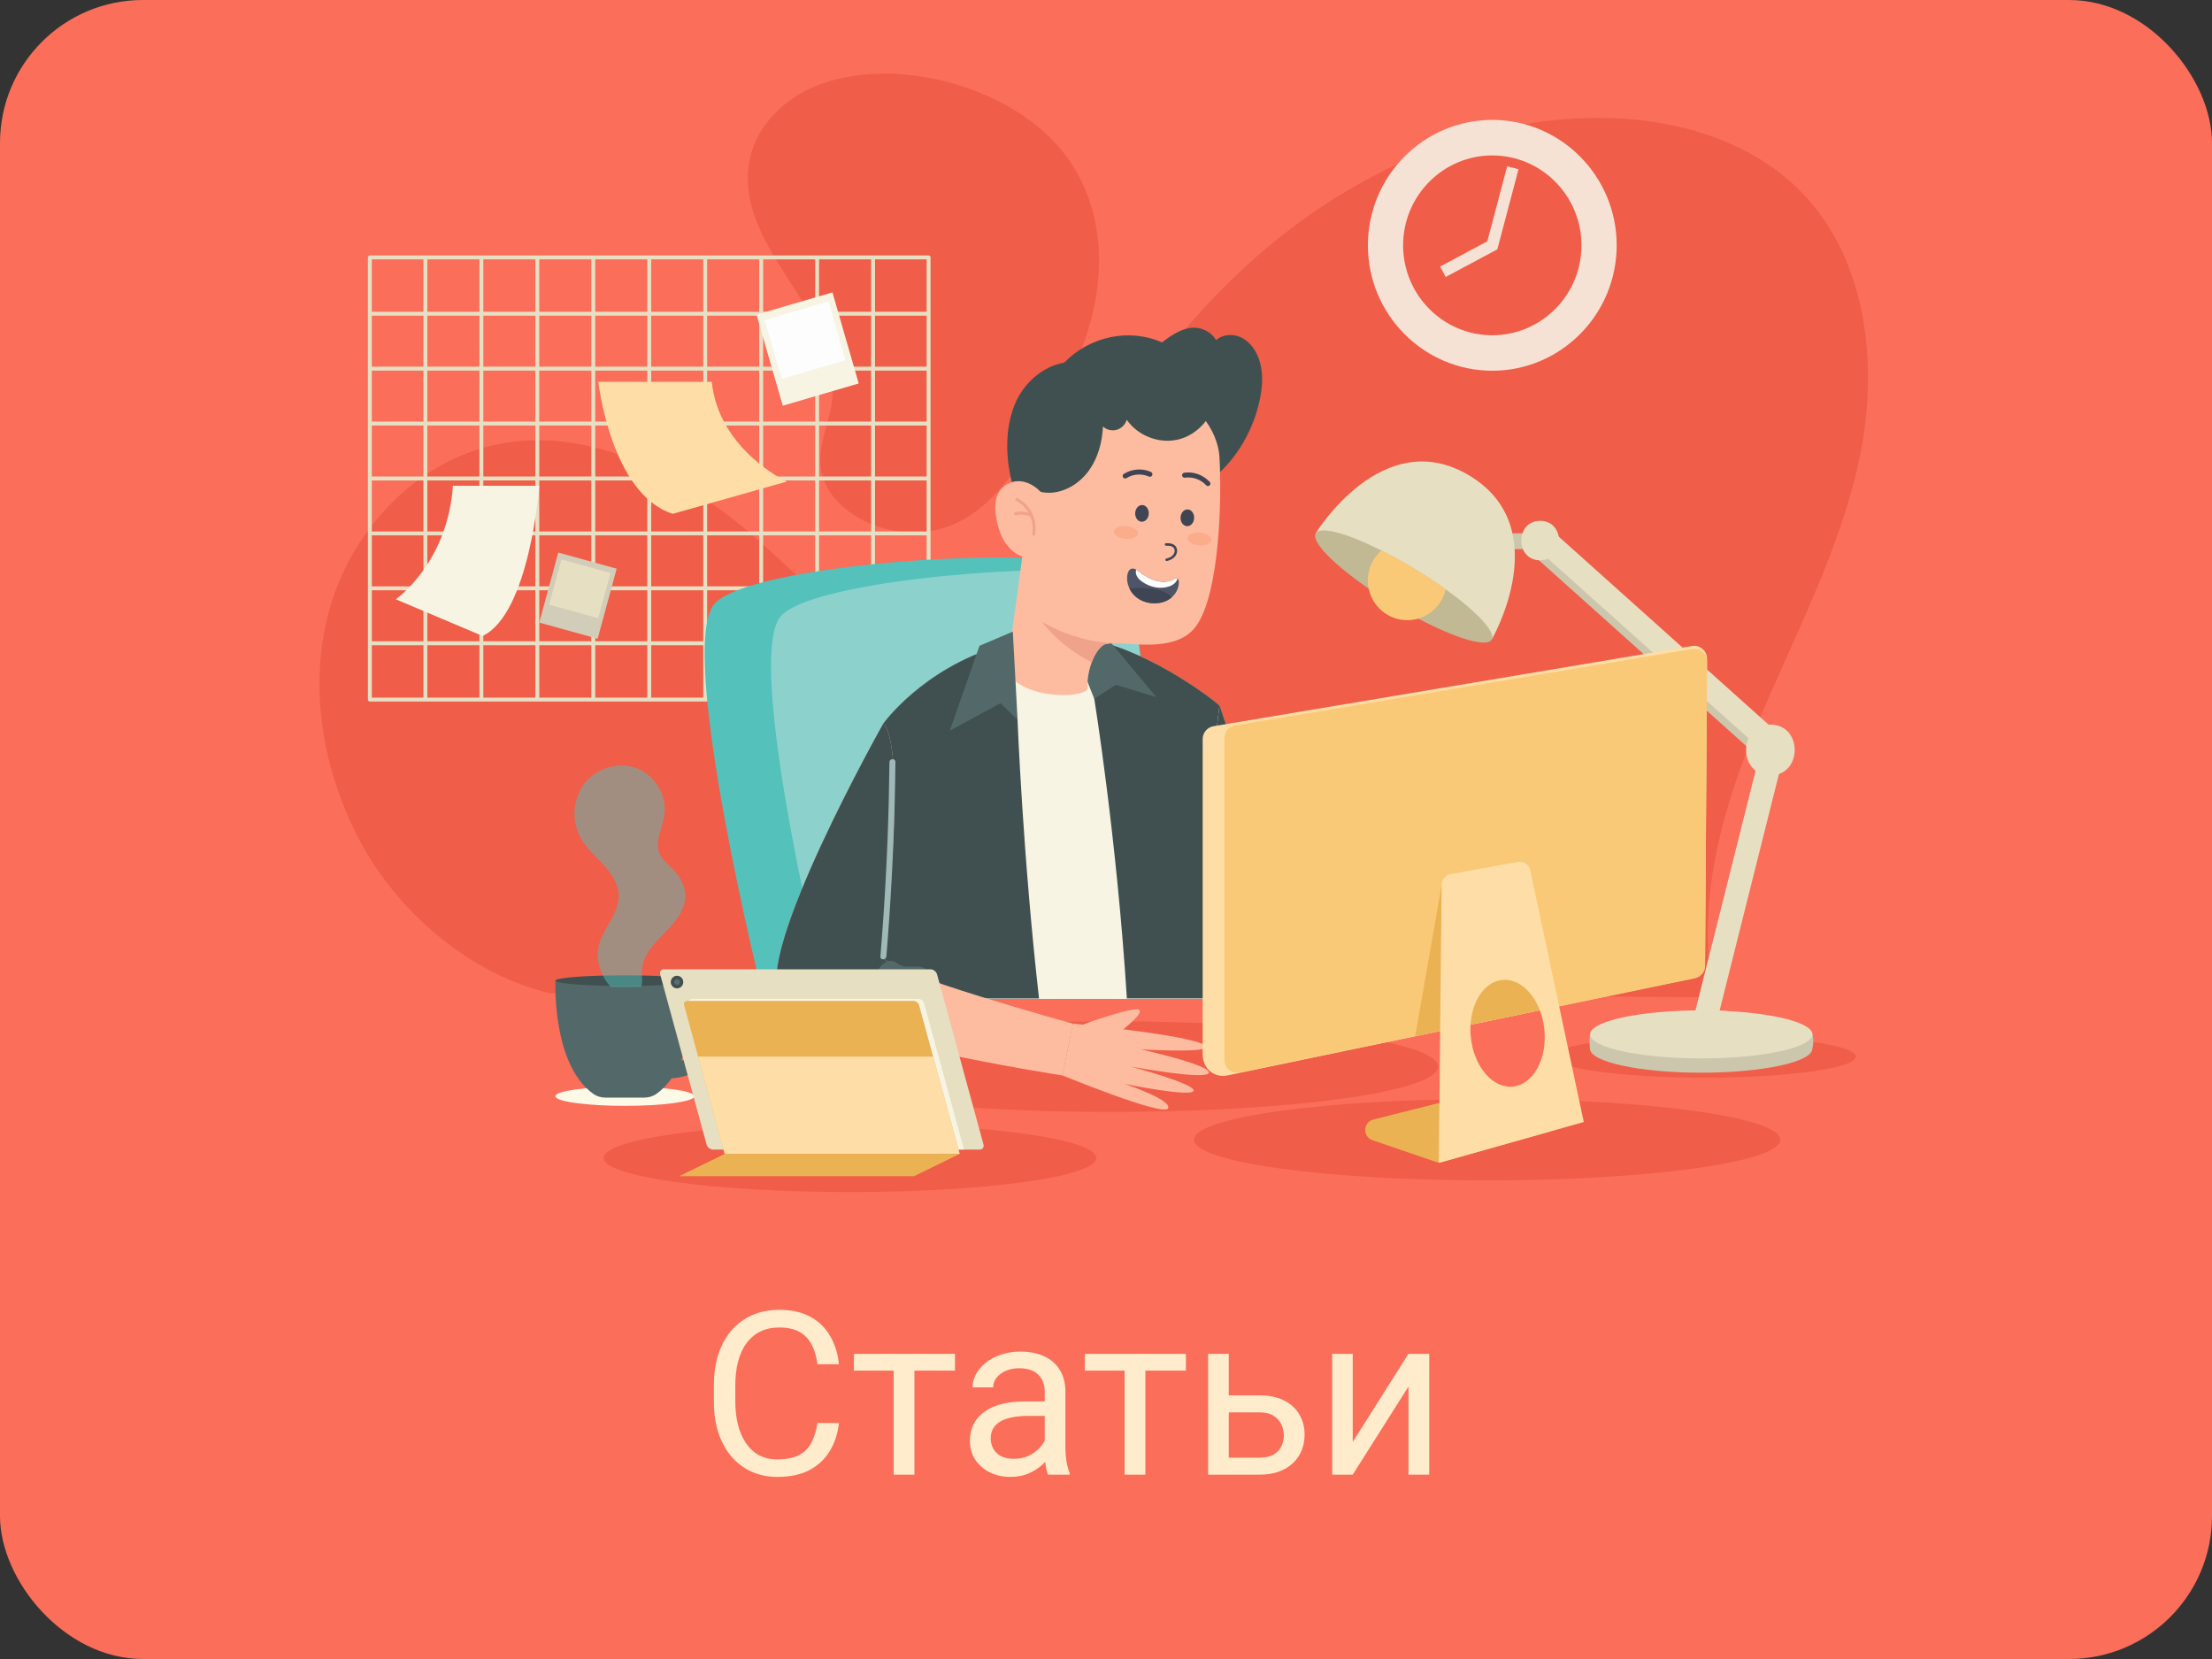 <svg width="180" height="135" viewBox="0 0 180 135" fill="none" xmlns="http://www.w3.org/2000/svg">
<rect x="0" y="0" width="180" height="135" fill="#333333" stroke="none"/>
<rect width="180" height="135" rx="11.632" fill="#FA6E5A"/>
<g clip-path="url(#clip0_130_2249)">
<path d="M56.502 89.206C56.502 89.639 53.969 89.989 50.847 89.989C47.725 89.989 45.192 89.639 45.192 89.206C45.192 88.773 47.725 88.423 50.847 88.423C53.969 88.423 56.502 88.773 56.502 89.206Z" fill="#FDF9E7"/>
<path d="M69.164 97C80.231 97 89.203 95.756 89.203 94.222C89.203 92.687 80.231 91.443 69.164 91.443C58.096 91.443 49.124 92.687 49.124 94.222C49.124 95.756 58.096 97 69.164 97Z" fill="#F05D48"/>
<path d="M121.018 96.049C134.191 96.049 144.869 94.569 144.869 92.743C144.869 90.918 134.191 89.438 121.018 89.438C107.846 89.438 97.167 90.918 97.167 92.743C97.167 94.569 107.846 96.049 121.018 96.049Z" fill="#F05D48"/>
<path d="M90.422 90.479C105.112 90.479 117.019 88.829 117.019 86.794C117.019 84.758 105.112 83.109 90.422 83.109C75.734 83.109 63.826 84.758 63.826 86.794C63.826 88.829 75.734 90.479 90.422 90.479Z" fill="#F05D48"/>
<path d="M151.006 85.981C151.006 86.922 145.498 87.688 138.701 87.688C131.907 87.688 126.396 86.925 126.396 85.981C126.396 85.04 131.903 84.274 138.701 84.274C145.495 84.274 151.006 85.037 151.006 85.981Z" fill="#F05D48"/>
<path d="M44.769 80.821C38.435 79.363 32.494 74.381 29.362 68.563C26.233 62.744 25.02 55.726 26.876 49.377C28.729 43.028 33.9 37.565 40.321 36.191C48.135 34.518 56.015 38.859 61.983 44.21C64.422 46.397 66.721 48.803 69.543 50.455C72.369 52.105 75.904 52.918 78.917 51.648C82.532 50.123 84.388 46.179 86.147 42.651C90.479 33.964 96.163 25.827 103.654 19.703C111.145 13.576 120.551 9.564 130.194 9.598C136.202 9.618 142.473 11.368 146.658 15.712C151.963 21.218 152.889 29.812 151.306 37.32C149.724 44.828 146.022 51.678 143.079 58.757C140.137 65.835 137.905 73.625 139.481 81.134L44.769 80.821Z" fill="#F05D48"/>
<path d="M84.948 34.511C86.78 31.478 88.37 28.243 89.073 24.766C89.992 20.217 89.206 15.416 86.08 11.869C81.675 6.874 72.609 4.505 66.398 6.998C63.839 8.026 61.616 10.183 61.03 12.894C60.033 17.483 63.505 21.453 65.658 25.115C66.814 27.084 67.677 29.375 67.76 31.683C67.837 33.887 66.468 35.922 66.801 38.146C66.987 39.396 67.734 40.515 68.7 41.324C70.813 43.095 73.798 43.74 76.447 43.058C80.542 42.006 82.895 37.911 84.948 34.511Z" fill="#F05D48"/>
<path d="M75.564 20.782H30.098C30.011 20.782 29.938 20.852 29.938 20.943V56.925C29.938 57.013 30.008 57.087 30.098 57.087H75.564C75.651 57.087 75.724 57.016 75.724 56.925V20.943C75.724 20.855 75.651 20.782 75.564 20.782ZM61.779 38.775H57.544V34.626H61.779V38.775ZM62.099 34.626H66.335V38.775H62.099V34.626ZM52.673 39.097V43.246H48.438V39.097H52.673ZM48.438 38.775V34.626H52.673V38.775H48.438V38.775ZM52.993 39.097H57.228V43.246H52.993V39.097ZM52.993 38.775V34.626H57.228V38.775H52.993V38.775ZM57.544 34.306V30.158H61.779V34.306H57.544V34.306ZM57.228 34.306H52.993V30.158H57.228V34.306ZM52.673 34.306H48.438V30.158H52.673V34.306V34.306ZM48.118 34.306H43.883V30.158H48.118V34.306ZM48.118 34.626V38.775H43.883V34.626H48.118ZM43.566 38.775H39.331V34.626H43.566V38.775ZM39.011 38.775H34.776V34.626H39.011V38.775ZM39.011 39.097V43.246H34.776V39.097H39.011ZM39.331 39.097H43.566V43.246H39.331V39.097ZM43.883 39.097H48.118V43.246H43.883V39.097ZM48.118 43.565V47.714H43.883V43.565H48.118ZM48.438 43.565H52.673V47.714H48.438V43.565ZM52.993 43.565H57.228V47.714H52.993V43.565ZM57.544 43.565H61.779V47.714H57.544V43.565ZM57.544 43.243V39.097H61.779V43.246H57.544V43.243ZM62.099 39.097H66.335V43.246H62.099V39.097ZM66.651 39.097H70.886V43.246H66.651V39.097ZM66.651 38.775V34.626H70.886V38.775H66.651V38.775ZM66.651 34.306V30.158H70.886V34.306H66.651V34.306ZM66.335 34.306H62.099V30.158H66.335V34.306V34.306ZM62.099 29.835V25.69H66.335V29.838H62.099V29.835ZM61.779 29.835H57.544V25.69H61.779V29.835ZM57.228 29.835H52.993V25.69H57.228V29.835ZM52.673 29.835H48.438V25.69H52.673V29.835V29.835ZM48.118 29.835H43.883V25.69H48.118V29.835ZM43.566 29.835H39.331V25.69H43.566V29.835ZM43.566 30.158V34.306H39.331V30.158H43.566ZM39.011 34.306H34.776V30.158H39.011V34.306ZM34.456 34.306H30.258V30.158H34.456V34.306ZM34.456 34.626V38.775H30.258V34.626H34.456ZM34.456 39.097V43.246H30.258V39.097H34.456ZM34.456 43.565V47.714H30.258V43.565H34.456ZM34.776 43.565H39.011V47.714H34.776V43.565ZM39.331 43.565H43.566V47.714H39.331V43.565ZM43.566 48.033V52.182H39.331V48.033H43.566ZM43.883 48.033H48.118V52.182H43.883V48.033ZM48.438 48.033H52.673V52.182H48.438V48.033ZM52.993 48.033H57.228V52.182H52.993V48.033ZM57.544 48.033H61.779V52.182H57.544V48.033ZM62.099 48.033H66.335V52.182H62.099V48.033ZM62.099 47.714V43.565H66.335V47.714H62.099ZM66.651 43.565H70.886V47.714H66.651V43.565ZM71.206 43.565H75.404V47.714H71.206V43.565ZM71.206 43.243V39.097H75.404V43.246H71.206V43.243ZM71.206 38.775V34.626H75.404V38.775H71.206V38.775ZM71.206 34.306V30.158H75.404V34.306H71.206V34.306ZM71.206 29.835V25.69H75.404V29.838H71.206V29.835ZM70.886 29.835H66.651V25.69H70.886V29.835ZM66.651 25.367V21.104H70.886V25.367H66.651ZM66.335 25.367H62.099V21.104H66.335V25.367V25.367ZM61.779 25.367H57.544V21.104H61.779V25.367ZM57.228 25.367H52.993V21.104H57.228V25.367ZM52.673 25.367H48.438V21.104H52.673V25.367V25.367ZM48.118 25.367H43.883V21.104H48.118V25.367ZM43.566 25.367H39.331V21.104H43.566V25.367ZM39.011 25.367H34.776V21.104H39.011V25.367ZM39.011 25.69V29.838H34.776V25.69H39.011ZM34.456 29.835H30.258V25.69H34.456V29.835ZM30.258 48.033H34.456V52.182H30.258V48.033ZM34.776 48.033H39.011V52.182H34.776V48.033ZM39.011 52.505V56.768H34.776V52.505H39.011ZM39.331 52.505H43.566V56.768H39.331V52.505ZM43.883 52.505H48.118V56.768H43.883V52.505ZM48.438 52.505H52.673V56.768H48.438V52.505ZM52.993 52.505H57.228V56.768H52.993V52.505ZM57.544 52.505H61.779V56.768H57.544V52.505ZM62.099 52.505H66.335V56.768H62.099V52.505ZM66.651 52.505H70.886V56.768H66.651V52.505ZM66.651 52.182V48.033H70.886V52.182H66.651ZM71.206 48.033H75.404V52.182H71.206V48.033ZM75.404 25.367H71.206V21.104H75.404V25.367ZM34.456 21.104V25.367H30.258V21.104H34.456ZM30.258 52.505H34.456V56.768H30.258V52.505ZM71.206 56.768V52.505H75.404V56.768H71.206Z" fill="#E7DFC2"/>
<path d="M48.69 31.072C48.69 31.072 49.707 40.219 54.748 41.812L64.025 39.188C64.025 39.188 58.487 36.618 57.92 31.072H48.69Z" fill="#FEDEA6"/>
<path d="M43.883 39.527C43.883 39.527 43.11 49.941 39.271 51.752L32.207 48.766C32.207 48.766 36.425 45.843 36.855 39.527H43.883Z" fill="#F7F4E3"/>
<path d="M67.739 23.791L61.56 25.602L63.698 33.014L69.877 31.203L67.739 23.791Z" fill="#F7F4E3"/>
<path d="M67.418 24.525L62.225 26.047L63.606 30.834L68.799 29.312L67.418 24.525Z" fill="#FDFDFD"/>
<path d="M50.182 46.277L45.429 44.964L43.88 50.663L48.633 51.976L50.182 46.277Z" fill="#D2CDB8"/>
<path d="M49.682 46.626L45.688 45.522L44.686 49.206L48.681 50.31L49.682 46.626Z" fill="#E7DFC2"/>
<path d="M124.782 43.4C124.106 43.4 123.426 43.397 122.75 43.397C122.417 43.397 122.097 43.693 122.113 44.039C122.13 44.388 122.393 44.68 122.75 44.68C123.426 44.68 124.106 44.684 124.782 44.684C125.116 44.684 125.436 44.388 125.419 44.042C125.402 43.696 125.139 43.404 124.782 43.4Z" fill="#CCC6AD"/>
<path d="M144.679 60.45C138.441 54.86 132.203 49.273 125.966 43.683C125.049 42.863 123.693 44.22 124.616 45.043L143.329 61.81C144.242 62.633 145.598 61.276 144.679 60.45Z" fill="#CCC6AD"/>
<path d="M147.485 84.17H145.685C144.036 83.693 141.404 83.388 138.435 83.388C135.466 83.388 132.837 83.697 131.184 84.17H129.385C129.301 84.657 129.385 85.34 129.385 85.34C129.385 86.418 133.437 87.291 138.431 87.291C143.429 87.291 147.478 86.418 147.478 85.34C147.648 84.617 147.485 84.17 147.485 84.17Z" fill="#CCC6AD"/>
<path d="M147.484 84.171C147.484 85.249 143.436 86.126 138.441 86.126C133.443 86.126 129.394 85.249 129.394 84.171C129.394 83.096 133.446 82.219 138.441 82.219C138.804 82.219 139.16 82.222 139.51 82.232C139.834 82.242 140.15 82.252 140.463 82.269C144.485 82.464 147.484 83.247 147.484 84.171Z" fill="#E7DFC2"/>
<path d="M140.463 82.266L139.527 83.892L139.51 83.918V82.232C139.83 82.242 140.15 82.249 140.463 82.266Z" fill="#E7DFC2"/>
<path d="M143.32 60.88L137.668 83.404C137.365 84.607 139.208 85.121 139.511 83.915C141.394 76.407 143.28 68.898 145.162 61.39C145.465 60.188 143.623 59.677 143.32 60.88Z" fill="#E7DFC2"/>
<path d="M145.098 60.026C138.86 54.436 132.623 48.849 126.385 43.259C125.469 42.44 124.112 43.797 125.035 44.623L143.749 61.39C144.662 62.21 146.018 60.853 145.098 60.026Z" fill="#E7DFC2"/>
<path d="M107.063 43.397C107.063 43.397 112.521 34.438 119.585 38.708C126.65 42.977 121.385 52.051 121.385 52.051L107.063 43.397Z" fill="#E7DFC2"/>
<path d="M121.384 52.055C120.991 52.716 118.488 51.961 115.413 50.341C114.75 49.992 114.06 49.602 113.36 49.179C112.661 48.756 111.994 48.326 111.378 47.902C108.512 45.93 106.673 44.062 107.066 43.401C107.433 42.786 109.628 43.397 112.417 44.795C113.264 45.218 114.17 45.715 115.093 46.276C116.016 46.834 116.876 47.402 117.649 47.959C120.174 49.773 121.747 51.436 121.384 52.055Z" fill="#C1B894"/>
<path d="M117.642 47.953C117.385 49.098 116.526 50.015 115.413 50.338C115.13 50.422 114.826 50.465 114.513 50.465C112.967 50.465 111.677 49.364 111.374 47.895C111.331 47.681 111.308 47.455 111.308 47.227C111.308 46.249 111.734 45.379 112.414 44.788C113.26 45.211 114.167 45.709 115.09 46.27C116.009 46.831 116.869 47.398 117.642 47.953Z" fill="#FAC978"/>
<path d="M125.329 42.383C123.279 42.383 123.276 45.594 125.329 45.594C127.378 45.594 127.381 42.383 125.329 42.383Z" fill="#E7DFC2"/>
<path d="M125.329 43.327C124.486 43.327 124.482 44.65 125.329 44.65C126.175 44.65 126.175 43.327 125.329 43.327Z" fill="#E7DFC2"/>
<path d="M144.065 58.965C141.43 58.965 141.426 63.093 144.065 63.093C146.701 63.093 146.704 58.965 144.065 58.965Z" fill="#E7DFC2"/>
<path d="M144.065 60.194C142.999 60.194 142.996 61.867 144.065 61.867C145.131 61.867 145.135 60.194 144.065 60.194Z" fill="#E7DFC2"/>
<path d="M56.495 79.796H45.2C45.2 79.796 44.893 86.603 48.282 89.015C48.562 89.213 48.911 89.317 49.268 89.317H50.847H52.427C52.783 89.317 53.133 89.213 53.413 89.015C56.802 86.606 56.495 79.796 56.495 79.796Z" fill="#536969"/>
<path d="M56.502 79.8C56.502 80.001 54.656 80.176 52.17 80.22C51.747 80.23 51.301 80.233 50.844 80.233C50.454 80.233 50.078 80.23 49.708 80.223C47.132 80.186 45.193 80.008 45.193 79.8C45.193 79.608 46.836 79.444 49.105 79.386C49.651 79.373 50.238 79.366 50.847 79.366C51.327 79.366 51.794 79.37 52.237 79.38C54.686 79.427 56.502 79.598 56.502 79.8Z" fill="#405050"/>
<path d="M58.114 81.792C57.515 81.063 56.542 80.932 55.659 80.962C54.842 80.989 54.839 82.272 55.659 82.245C56.302 82.225 56.992 82.242 57.321 82.887C57.628 83.478 57.575 84.248 57.275 84.832C56.558 86.243 54.922 86.633 53.469 86.434C53.13 86.387 52.833 86.764 52.833 87.076C52.833 87.462 53.126 87.671 53.469 87.718C55.035 87.929 56.758 87.496 57.831 86.263C58.891 85.044 59.194 83.105 58.114 81.792Z" fill="#536969"/>
<path opacity="0.5" d="M54.033 75.96C53.176 76.827 52.253 77.818 52.227 79.044C52.223 79.182 52.233 79.319 52.24 79.46C52.257 79.753 52.273 80.045 52.177 80.3C51.754 80.31 51.307 80.314 50.851 80.314C50.461 80.314 50.084 80.31 49.714 80.304C49.471 80.079 49.264 79.783 49.108 79.467C48.945 79.165 48.825 78.846 48.751 78.56C48.611 78.019 48.601 77.441 48.741 76.901C49.105 75.486 50.371 74.331 50.344 72.873C50.328 71.929 49.761 71.089 49.131 70.393C48.498 69.701 47.768 69.08 47.295 68.267C46.486 66.883 46.579 65.005 47.562 63.742C48.541 62.479 50.371 61.944 51.85 62.529C53.333 63.117 54.319 64.803 54.059 66.386C53.889 67.417 53.26 68.472 53.66 69.439C53.88 69.967 54.359 70.326 54.763 70.733C55.322 71.304 55.755 72.053 55.772 72.856C55.799 74.079 54.889 75.093 54.033 75.96Z" fill="#54C1BB"/>
<path d="M62.136 81.285C62.136 81.285 54.949 52.568 58.171 49.098C61.394 45.628 88.183 44.022 91.119 46.709C94.055 49.397 93.818 81.248 93.818 81.248L62.136 81.285Z" fill="#54C1BB"/>
<path d="M91.122 46.71C91.032 46.629 90.919 46.548 90.785 46.474C81.895 45.92 66.008 47.475 63.572 50.099C60.713 53.183 66.058 76.168 67.291 81.278L93.818 81.248C93.818 81.248 94.058 49.397 91.122 46.71Z" fill="#8DD1CD"/>
<path d="M99.235 57.382C99.235 57.382 104.763 74.126 106.249 74.542C107.735 74.959 122.963 77.851 122.963 77.851L122.22 81.597C122.22 81.597 103.667 82.181 99.235 79.017C94.8 75.852 99.235 57.382 99.235 57.382Z" fill="#DDBB8F"/>
<path d="M99.235 57.382C99.235 57.382 94.8 75.852 99.235 79.017C100.935 80.23 104.703 80.891 108.708 81.248L109.781 75.852L109.628 75.758L109.515 75.237C107.865 74.905 106.626 74.643 106.253 74.539C104.763 74.126 99.235 57.382 99.235 57.382Z" fill="#405050"/>
<path d="M111.358 75.607C110.641 76.37 110.158 77.317 109.888 78.308C109.618 79.299 109.552 80.331 109.602 81.352C109.608 81.463 109.495 81.584 109.382 81.611C109.268 81.637 109.148 81.614 109.032 81.597C108.915 81.58 108.789 81.574 108.689 81.634C108.589 81.695 108.532 81.812 108.425 81.856C108.289 81.909 108.142 81.832 108.005 81.782C107.709 81.671 107.379 81.695 107.062 81.671C106.746 81.651 106.399 81.567 106.216 81.318C106.083 81.14 106.063 80.908 106.046 80.69C105.97 79.675 105.903 78.6 106.379 77.69C106.683 77.112 107.182 76.639 107.442 76.044C107.569 75.755 107.632 75.443 107.806 75.177C107.975 74.912 108.299 74.697 108.619 74.767C108.885 74.828 109.072 75.066 109.332 75.14C109.568 75.204 109.815 75.124 110.058 75.097C110.571 75.04 111.031 75.218 111.358 75.607Z" fill="#536969"/>
<path d="M71.675 81.284H99.785C98.999 75.782 98.269 69.691 98.352 66.533C98.422 63.946 99.232 57.422 99.232 57.422C98.922 57.053 91.981 51.634 86.33 51.802C76.743 52.091 71.872 58.917 71.872 58.917C71.872 58.917 72.195 63.98 72.432 66.611C72.715 69.741 72.192 75.802 71.675 81.284Z" fill="#F7F4E3"/>
<path d="M98.349 67.128C98.349 66.906 98.349 66.694 98.356 66.493C98.422 64.007 99.172 57.896 99.232 57.416C98.939 57.08 93.944 53.173 89.002 52.081L89.046 56.861C89.046 56.861 90.885 68.236 91.698 81.244H99.782C99.045 76.081 98.359 70.407 98.349 67.128Z" fill="#405050"/>
<path d="M89.649 51.396L94.087 56.72L90.795 55.723L89.042 56.861L87.046 51.836L89.649 51.396Z" fill="#536969"/>
<path d="M71.675 81.248H84.55C83.231 69.611 82.801 58.575 82.801 58.575L81.355 52.555C75.064 54.416 71.872 58.881 71.872 58.881C71.872 58.881 72.195 63.943 72.432 66.574C72.715 69.705 72.192 75.762 71.675 81.248Z" fill="#405050"/>
<path d="M98.126 39.369C100.315 37.83 101.924 35.324 102.511 32.532C102.697 31.649 102.784 30.725 102.611 29.835C102.441 28.945 101.984 28.091 101.278 27.618C100.572 27.144 99.599 27.12 98.956 27.678C98.516 26.902 97.576 26.553 96.763 26.701C95.95 26.848 95.23 27.349 94.554 27.863C91.891 26.684 88.683 27.366 86.607 29.506C84.844 29.811 83.258 31.182 82.548 32.979C81.838 34.777 81.829 36.846 82.228 38.768C82.515 40.138 83.035 41.512 84.001 42.436C85.164 43.545 86.793 43.837 88.323 43.813C91.888 43.756 95.134 41.472 98.126 39.369Z" fill="#405050"/>
<path d="M84.171 37.162C83.522 43.454 81.902 54.591 81.902 54.591C83.315 57.11 88.643 56.791 88.52 55.948C88.45 55.471 88.563 54.641 88.84 53.895C89.053 53.317 89.366 52.787 89.766 52.504C89.933 52.387 90.229 52.35 90.612 52.346C90.676 52.35 90.709 52.346 90.709 52.346C92.472 52.36 95.887 53.038 97.377 50.889C99.229 48.214 99.433 40.77 99.233 37.182C99.116 35.13 97.367 32.251 93.845 31.626C89.54 30.86 84.825 30.829 84.171 37.162Z" fill="#FDBCA0"/>
<path d="M84.784 50.593C84.784 50.593 86.117 52.531 88.839 53.892C89.053 53.314 89.366 52.783 89.766 52.501C89.932 52.383 90.229 52.346 90.612 52.343C90.085 52.33 87.466 52.168 84.784 50.593Z" fill="#F0A38B"/>
<path d="M94.88 44.203C95.12 44.2 95.37 44.207 95.57 44.358C95.727 44.475 95.8 44.67 95.787 44.865C95.75 45.309 95.354 45.557 94.96 45.651C94.834 45.681 94.774 45.487 94.9 45.456C95.2 45.386 95.537 45.221 95.584 44.879C95.603 44.741 95.557 44.6 95.444 44.516C95.287 44.401 95.077 44.408 94.89 44.408C94.757 44.412 94.751 44.207 94.88 44.203Z" fill="#3F4553"/>
<path d="M92.375 41.758C92.362 42.134 92.598 42.446 92.905 42.456C93.211 42.467 93.468 42.171 93.481 41.795C93.495 41.418 93.258 41.106 92.951 41.096C92.645 41.086 92.388 41.382 92.375 41.758Z" fill="#3F4553"/>
<path d="M96.067 42.117C96.053 42.493 96.29 42.806 96.596 42.816C96.903 42.826 97.159 42.53 97.173 42.154C97.186 41.778 96.95 41.465 96.643 41.455C96.34 41.445 96.08 41.741 96.067 42.117Z" fill="#3F4553"/>
<path d="M91.432 38.573C92.091 38.16 92.928 38.079 93.647 38.398C93.748 38.442 93.808 38.556 93.767 38.664C93.731 38.764 93.608 38.828 93.504 38.785C92.928 38.529 92.228 38.556 91.688 38.895C91.595 38.953 91.478 38.959 91.402 38.865C91.338 38.785 91.338 38.633 91.432 38.573Z" fill="#3F4553"/>
<path d="M98.459 39.235C97.933 38.657 97.149 38.355 96.373 38.465C96.263 38.482 96.18 38.573 96.19 38.687C96.2 38.795 96.3 38.889 96.41 38.872C97.033 38.781 97.699 39 98.129 39.47C98.202 39.551 98.316 39.587 98.412 39.517C98.492 39.463 98.532 39.319 98.459 39.235Z" fill="#3F4553"/>
<path d="M90.642 43.243C90.619 43.532 91.039 43.804 91.578 43.851C92.121 43.898 92.581 43.703 92.605 43.414C92.628 43.125 92.208 42.853 91.668 42.806C91.125 42.759 90.665 42.954 90.642 43.243Z" fill="#FBAD8B"/>
<path d="M96.623 43.777C96.6 44.066 97.019 44.338 97.559 44.385C98.103 44.432 98.562 44.237 98.586 43.948C98.609 43.659 98.189 43.387 97.649 43.34C97.106 43.293 96.646 43.488 96.623 43.777Z" fill="#FBAD8B"/>
<path d="M95.897 47.67C95.833 48.026 95.637 48.349 95.367 48.587C95.317 48.634 95.27 48.671 95.217 48.708C94.874 48.957 94.447 49.078 94.024 49.091C93.404 49.115 92.771 48.9 92.325 48.466C92.151 48.298 92.008 48.1 91.908 47.882C91.741 47.536 91.675 47.143 91.741 46.766C91.778 46.555 91.881 46.33 92.081 46.276C92.211 46.242 92.338 46.286 92.458 46.356C92.521 46.393 92.581 46.437 92.638 46.477C93.101 46.823 93.601 47.139 94.16 47.274C94.554 47.368 94.984 47.361 95.363 47.217C95.49 47.166 95.68 46.998 95.82 47.086C95.823 47.089 95.823 47.089 95.826 47.089C95.973 47.203 95.927 47.519 95.897 47.67Z" fill="#4E5567"/>
<path d="M95.816 47.092C95.789 47.19 95.739 47.287 95.676 47.367C95.536 47.542 95.326 47.657 95.113 47.727C94.393 47.965 93.577 47.777 92.954 47.344C92.754 47.203 92.564 47.032 92.474 46.8C92.421 46.662 92.41 46.504 92.454 46.363C92.517 46.4 92.577 46.444 92.634 46.484C93.097 46.83 93.597 47.146 94.157 47.28C94.55 47.374 94.98 47.367 95.359 47.223C95.486 47.173 95.676 47.005 95.816 47.092Z" fill="white"/>
<path d="M95.367 48.591C95.317 48.638 95.27 48.675 95.217 48.712C94.874 48.96 94.447 49.081 94.024 49.094C93.404 49.118 92.771 48.903 92.325 48.47C92.151 48.302 92.008 48.103 91.908 47.885C92.388 47.835 92.878 47.828 93.361 47.865C93.937 47.909 94.524 48.02 95.017 48.319C95.137 48.399 95.257 48.486 95.367 48.591Z" fill="#3F4553"/>
<path d="M95.756 35.791C94.243 36.103 92.574 35.435 91.688 34.158C91.578 34.545 91.258 34.864 90.871 34.975C90.488 35.086 90.048 34.981 89.752 34.709C89.692 35.952 89.368 37.205 88.659 38.22C87.949 39.238 86.823 39.994 85.593 40.091C84.907 40.145 84.177 39.98 83.664 39.513C83.188 39.077 82.951 38.435 82.808 37.803C82.464 36.282 82.568 34.642 83.191 33.211C83.811 31.78 84.96 30.57 86.39 29.966C87.756 29.385 89.289 29.371 90.771 29.422C92.297 29.475 93.837 29.596 95.286 30.083C96.463 30.476 97.579 31.128 98.402 32.072C98.562 32.257 98.842 32.516 98.838 32.774C98.835 33.026 98.658 33.355 98.549 33.577C98.292 34.098 97.925 34.558 97.486 34.931C96.992 35.358 96.393 35.66 95.756 35.791Z" fill="#405050"/>
<path d="M84.811 40.172C84.294 39.56 83.545 39.097 82.725 39.164C81.915 39.231 81.279 39.785 81.072 40.575C80.936 41.106 80.979 41.667 81.079 42.208C81.182 42.775 81.342 43.336 81.612 43.844C82.122 44.801 83.185 45.675 84.328 45.295C85.85 44.788 85.954 42.896 85.574 41.576C85.427 41.086 85.161 40.588 84.811 40.172Z" fill="#FDBCA0"/>
<path d="M82.798 40.531C82.658 40.457 82.538 40.669 82.675 40.743C83.648 41.25 84.191 42.342 83.994 43.434C83.968 43.588 84.201 43.652 84.228 43.498C84.444 42.305 83.874 41.092 82.798 40.531Z" fill="#F0A38B"/>
<path d="M83.911 41.798C83.498 41.626 83.041 41.589 82.608 41.68C82.544 41.694 82.508 41.771 82.525 41.831C82.544 41.898 82.608 41.929 82.674 41.915C83.068 41.835 83.478 41.878 83.851 42.033C83.911 42.056 83.984 42.006 84.001 41.949C84.014 41.878 83.971 41.825 83.911 41.798Z" fill="#F0A38B"/>
<path d="M82.418 51.396L79.705 52.551L77.29 59.458L81.408 57.224L82.804 58.575L82.418 51.396Z" fill="#536969"/>
<path d="M71.875 58.882C71.875 58.882 61.186 77.853 63.498 81.101C65.811 84.35 86.46 87.514 86.46 87.514L87.31 83.302C87.31 83.302 72.275 79.163 71.965 77.977L72.345 73.223C72.342 73.223 73.581 60.578 71.875 58.882Z" fill="#FDBCA0"/>
<path d="M71.962 77.975L72.342 73.222C72.342 73.222 73.581 60.577 71.875 58.877C71.875 58.877 61.186 77.848 63.498 81.096C64.245 82.144 66.91 83.186 70.173 84.116L71.182 83.764L73.168 78.761C72.459 78.442 72.012 78.17 71.962 77.975Z" fill="#405050"/>
<path d="M75.585 79.316C73.928 80.797 72.829 82.9 72.549 85.114C72.112 85.121 71.709 84.939 71.349 84.691C70.926 84.98 70.366 84.916 69.863 84.839C69.663 84.808 69.44 84.765 69.323 84.6C69.247 84.493 69.234 84.355 69.22 84.224C69.17 83.707 69.12 83.179 69.243 82.675C69.364 82.185 69.64 81.748 69.913 81.321C70.386 80.586 70.86 79.847 71.333 79.111C71.496 78.859 71.659 78.6 71.896 78.419C72.132 78.234 72.452 78.133 72.732 78.234C72.906 78.298 73.045 78.429 73.209 78.516C73.482 78.661 73.802 78.671 74.108 78.661C74.415 78.65 74.728 78.62 75.025 78.701C75.321 78.782 75.521 79.01 75.585 79.316Z" fill="#536969"/>
<path d="M72.378 62.018C72.335 66.127 72.178 70.235 71.905 74.337C71.828 75.503 71.738 76.669 71.642 77.834C71.615 78.147 72.102 78.137 72.128 77.824C72.468 73.729 72.691 69.624 72.801 65.515C72.831 64.346 72.851 63.177 72.865 62.011C72.868 61.692 72.381 61.702 72.378 62.018Z" fill="#A1B8B8"/>
<path d="M86.457 87.51C86.457 87.51 94.674 90.883 95.047 90.194C95.42 89.509 91.525 88.205 91.525 88.205C91.525 88.205 96.986 89.32 97.129 88.756C97.272 88.195 92.018 86.791 92.018 86.791C92.018 86.791 98.292 87.946 98.369 87.288C98.445 86.63 92.834 85.393 92.834 85.393C92.834 85.393 98.106 85.696 98.142 85.215C98.206 84.352 87.306 83.297 87.306 83.297L86.457 87.51Z" fill="#FDBCA0"/>
<path d="M88.089 83.381C88.089 83.381 92.281 81.849 92.704 82.182C93.127 82.514 90.855 84.191 90.855 84.191L88.089 83.381Z" fill="#FDBCA0"/>
<path d="M75.725 78.876H54.026C53.796 78.876 53.66 79.064 53.723 79.296L57.498 93.127C57.562 93.358 57.798 93.546 58.028 93.546H79.727C79.957 93.546 80.093 93.358 80.03 93.127L76.255 79.296C76.195 79.064 75.955 78.876 75.725 78.876Z" fill="#E7DFC2"/>
<path d="M78.4 93.379L75.194 81.641C75.141 81.443 74.938 81.285 74.744 81.285H56.331C56.135 81.285 56.021 81.443 56.075 81.641L59.28 93.379C59.277 93.372 59.3 93.456 59.327 93.543H78.45L78.4 93.379Z" fill="#F7F4E3"/>
<path d="M55.602 79.914C55.602 80.2 55.372 80.428 55.092 80.428C54.809 80.428 54.583 80.196 54.583 79.914C54.583 79.632 54.812 79.4 55.092 79.4C55.372 79.4 55.602 79.632 55.602 79.914Z" fill="#405050"/>
<path d="M55.329 79.914C55.329 80.045 55.222 80.153 55.093 80.153C54.963 80.153 54.856 80.045 54.856 79.914C54.856 79.783 54.963 79.675 55.093 79.675C55.222 79.675 55.329 79.783 55.329 79.914Z" fill="#576E6E"/>
<path d="M74.339 81.446H55.925C55.729 81.446 55.616 81.604 55.669 81.802L58.874 93.54C58.871 93.526 58.974 93.896 58.974 93.896H78.094L77.997 93.54L74.792 81.802C74.735 81.604 74.535 81.446 74.339 81.446Z" fill="#EBB254"/>
<path d="M77.994 93.54L75.931 85.981H56.808L58.871 93.54C58.867 93.526 58.971 93.896 58.971 93.896H78.09L77.994 93.54Z" fill="#FEDEA6"/>
<path d="M74.375 95.713H55.266L58.981 93.896H78.091L74.375 95.713Z" fill="#EBB254"/>
<path d="M98.743 59.096L137.698 52.568C138.335 52.461 138.914 52.965 138.911 53.623L138.744 78.543C138.741 79.047 138.395 79.477 137.911 79.578L99.909 87.506C98.976 87.728 97.866 87.13 97.866 85.749V60.144C97.87 59.626 98.239 59.183 98.743 59.096Z" fill="#FEDEA6"/>
<path d="M100.505 59.025L137.698 52.806C138.334 52.699 138.914 53.2 138.911 53.851L138.751 78.583C138.747 79.081 138.401 79.507 137.918 79.608L100.885 87.278C100.238 87.412 99.632 86.915 99.632 86.246V60.066C99.635 59.545 100.002 59.109 100.505 59.025Z" fill="#FAC978"/>
<path d="M117.315 71.992L115.159 84.315L126.875 81.889L117.315 71.992Z" fill="#EBB254"/>
<path d="M116.829 94.544L111.688 92.784C110.865 92.501 110.915 91.312 111.758 91.101L120.474 88.9C120.628 88.863 120.784 88.867 120.934 88.91L125.996 90.435C126.832 90.687 126.822 91.883 125.982 92.122L117.346 94.557C117.176 94.605 116.996 94.601 116.829 94.544Z" fill="#EBB254"/>
<path d="M124.52 70.817C124.42 70.353 123.977 70.054 123.514 70.138L118.029 71.139C117.619 71.213 117.32 71.572 117.313 71.992L117.083 94.632L128.879 91.302L124.52 70.817ZM123.117 88.42C121.465 88.591 119.929 86.787 119.685 84.389C119.442 81.993 120.585 79.91 122.238 79.743C123.89 79.571 125.427 81.375 125.67 83.774C125.913 86.169 124.77 88.249 123.117 88.42Z" fill="#FEDEA6"/>
<path d="M121.434 30.168C115.853 30.168 111.311 25.589 111.311 19.962C111.311 14.335 115.853 9.756 121.434 9.756C127.015 9.756 131.557 14.335 131.557 19.962C131.557 25.589 127.015 30.168 121.434 30.168ZM121.434 12.648C117.432 12.648 114.177 15.93 114.177 19.965C114.177 24 117.432 27.282 121.434 27.282C125.436 27.282 128.691 24 128.691 19.965C128.691 15.93 125.436 12.648 121.434 12.648Z" fill="#F5E2D5"/>
<path d="M117.642 22.538L117.192 21.688L121.028 19.636L122.647 13.525L123.57 13.773L121.844 20.291L117.642 22.538Z" fill="#F5E2D5"/>
</g>
<path d="M66.523 115.793H68.268C68.177 116.629 67.938 117.377 67.55 118.037C67.162 118.698 66.614 119.222 65.905 119.609C65.197 119.991 64.312 120.182 63.252 120.182C62.477 120.182 61.771 120.036 61.135 119.746C60.505 119.455 59.962 119.043 59.508 118.51C59.054 117.971 58.702 117.325 58.454 116.574C58.212 115.817 58.09 114.975 58.09 114.048V112.73C58.09 111.803 58.212 110.964 58.454 110.213C58.702 109.456 59.057 108.808 59.517 108.268C59.984 107.729 60.544 107.314 61.198 107.024C61.852 106.733 62.589 106.587 63.407 106.587C64.406 106.587 65.251 106.775 65.942 107.151C66.632 107.526 67.168 108.047 67.55 108.714C67.938 109.374 68.177 110.14 68.268 111.013H66.523C66.439 110.395 66.281 109.865 66.051 109.423C65.821 108.974 65.493 108.629 65.069 108.387C64.645 108.144 64.091 108.023 63.407 108.023C62.819 108.023 62.301 108.135 61.852 108.359C61.41 108.583 61.038 108.902 60.735 109.313C60.438 109.725 60.214 110.219 60.062 110.795C59.911 111.37 59.835 112.009 59.835 112.712V114.048C59.835 114.696 59.902 115.305 60.035 115.874C60.175 116.444 60.383 116.944 60.662 117.374C60.941 117.804 61.295 118.143 61.725 118.392C62.156 118.634 62.664 118.755 63.252 118.755C63.997 118.755 64.591 118.637 65.033 118.401C65.475 118.164 65.808 117.825 66.033 117.383C66.263 116.941 66.426 116.411 66.523 115.793ZM74.411 110.168V120H72.721V110.168H74.411ZM77.71 110.168V111.531H69.486V110.168H77.71ZM85.016 118.319V113.257C85.016 112.87 84.937 112.533 84.779 112.249C84.628 111.958 84.398 111.734 84.089 111.576C83.78 111.419 83.398 111.34 82.944 111.34C82.52 111.34 82.147 111.413 81.826 111.558C81.511 111.703 81.263 111.894 81.081 112.131C80.905 112.367 80.817 112.621 80.817 112.894H79.136C79.136 112.542 79.227 112.194 79.409 111.849C79.591 111.503 79.851 111.192 80.191 110.913C80.536 110.628 80.948 110.404 81.426 110.24C81.911 110.071 82.45 109.986 83.044 109.986C83.759 109.986 84.389 110.107 84.934 110.349C85.485 110.592 85.915 110.958 86.224 111.449C86.539 111.934 86.697 112.542 86.697 113.275V117.855C86.697 118.183 86.724 118.531 86.779 118.9C86.839 119.27 86.927 119.588 87.042 119.855V120H85.288C85.204 119.806 85.137 119.549 85.088 119.228C85.04 118.9 85.016 118.598 85.016 118.319ZM85.306 114.039L85.325 115.22H83.625C83.147 115.22 82.72 115.26 82.344 115.338C81.969 115.411 81.653 115.523 81.399 115.675C81.145 115.826 80.951 116.017 80.817 116.247C80.684 116.471 80.618 116.735 80.618 117.038C80.618 117.347 80.687 117.628 80.827 117.883C80.966 118.137 81.175 118.34 81.454 118.492C81.738 118.637 82.087 118.71 82.499 118.71C83.013 118.71 83.468 118.601 83.862 118.382C84.255 118.164 84.567 117.898 84.798 117.583C85.034 117.268 85.161 116.962 85.179 116.665L85.897 117.474C85.855 117.728 85.74 118.01 85.552 118.319C85.364 118.628 85.113 118.925 84.798 119.209C84.489 119.488 84.119 119.721 83.689 119.909C83.265 120.091 82.786 120.182 82.253 120.182C81.587 120.182 81.002 120.051 80.499 119.791C80.003 119.53 79.615 119.182 79.336 118.746C79.064 118.304 78.927 117.81 78.927 117.265C78.927 116.738 79.03 116.274 79.236 115.874C79.442 115.469 79.739 115.132 80.127 114.866C80.515 114.593 80.981 114.387 81.526 114.248C82.072 114.108 82.68 114.039 83.353 114.039H85.306ZM93.203 110.168V120H91.513V110.168H93.203ZM96.502 110.168V111.531H88.278V110.168H96.502ZM99.537 113.548H102.49C103.284 113.548 103.953 113.687 104.499 113.966C105.044 114.239 105.456 114.617 105.734 115.102C106.019 115.581 106.162 116.126 106.162 116.738C106.162 117.192 106.083 117.619 105.925 118.019C105.768 118.413 105.532 118.758 105.217 119.055C104.908 119.352 104.523 119.585 104.062 119.755C103.608 119.918 103.084 120 102.49 120H98.31V110.168H99.991V118.619H102.49C102.975 118.619 103.363 118.531 103.654 118.355C103.944 118.18 104.153 117.952 104.281 117.674C104.408 117.395 104.471 117.104 104.471 116.801C104.471 116.504 104.408 116.214 104.281 115.929C104.153 115.644 103.944 115.408 103.654 115.22C103.363 115.026 102.975 114.929 102.49 114.929H99.537V113.548ZM110.078 117.337L114.613 110.168H116.303V120H114.613V112.83L110.078 120H108.406V110.168H110.078V117.337Z" fill="#FFECCC"/>
<defs>
<clipPath id="clip0_130_2249">
<rect width="126" height="91" fill="white" transform="translate(26 6)"/>
</clipPath>
</defs>
</svg>
